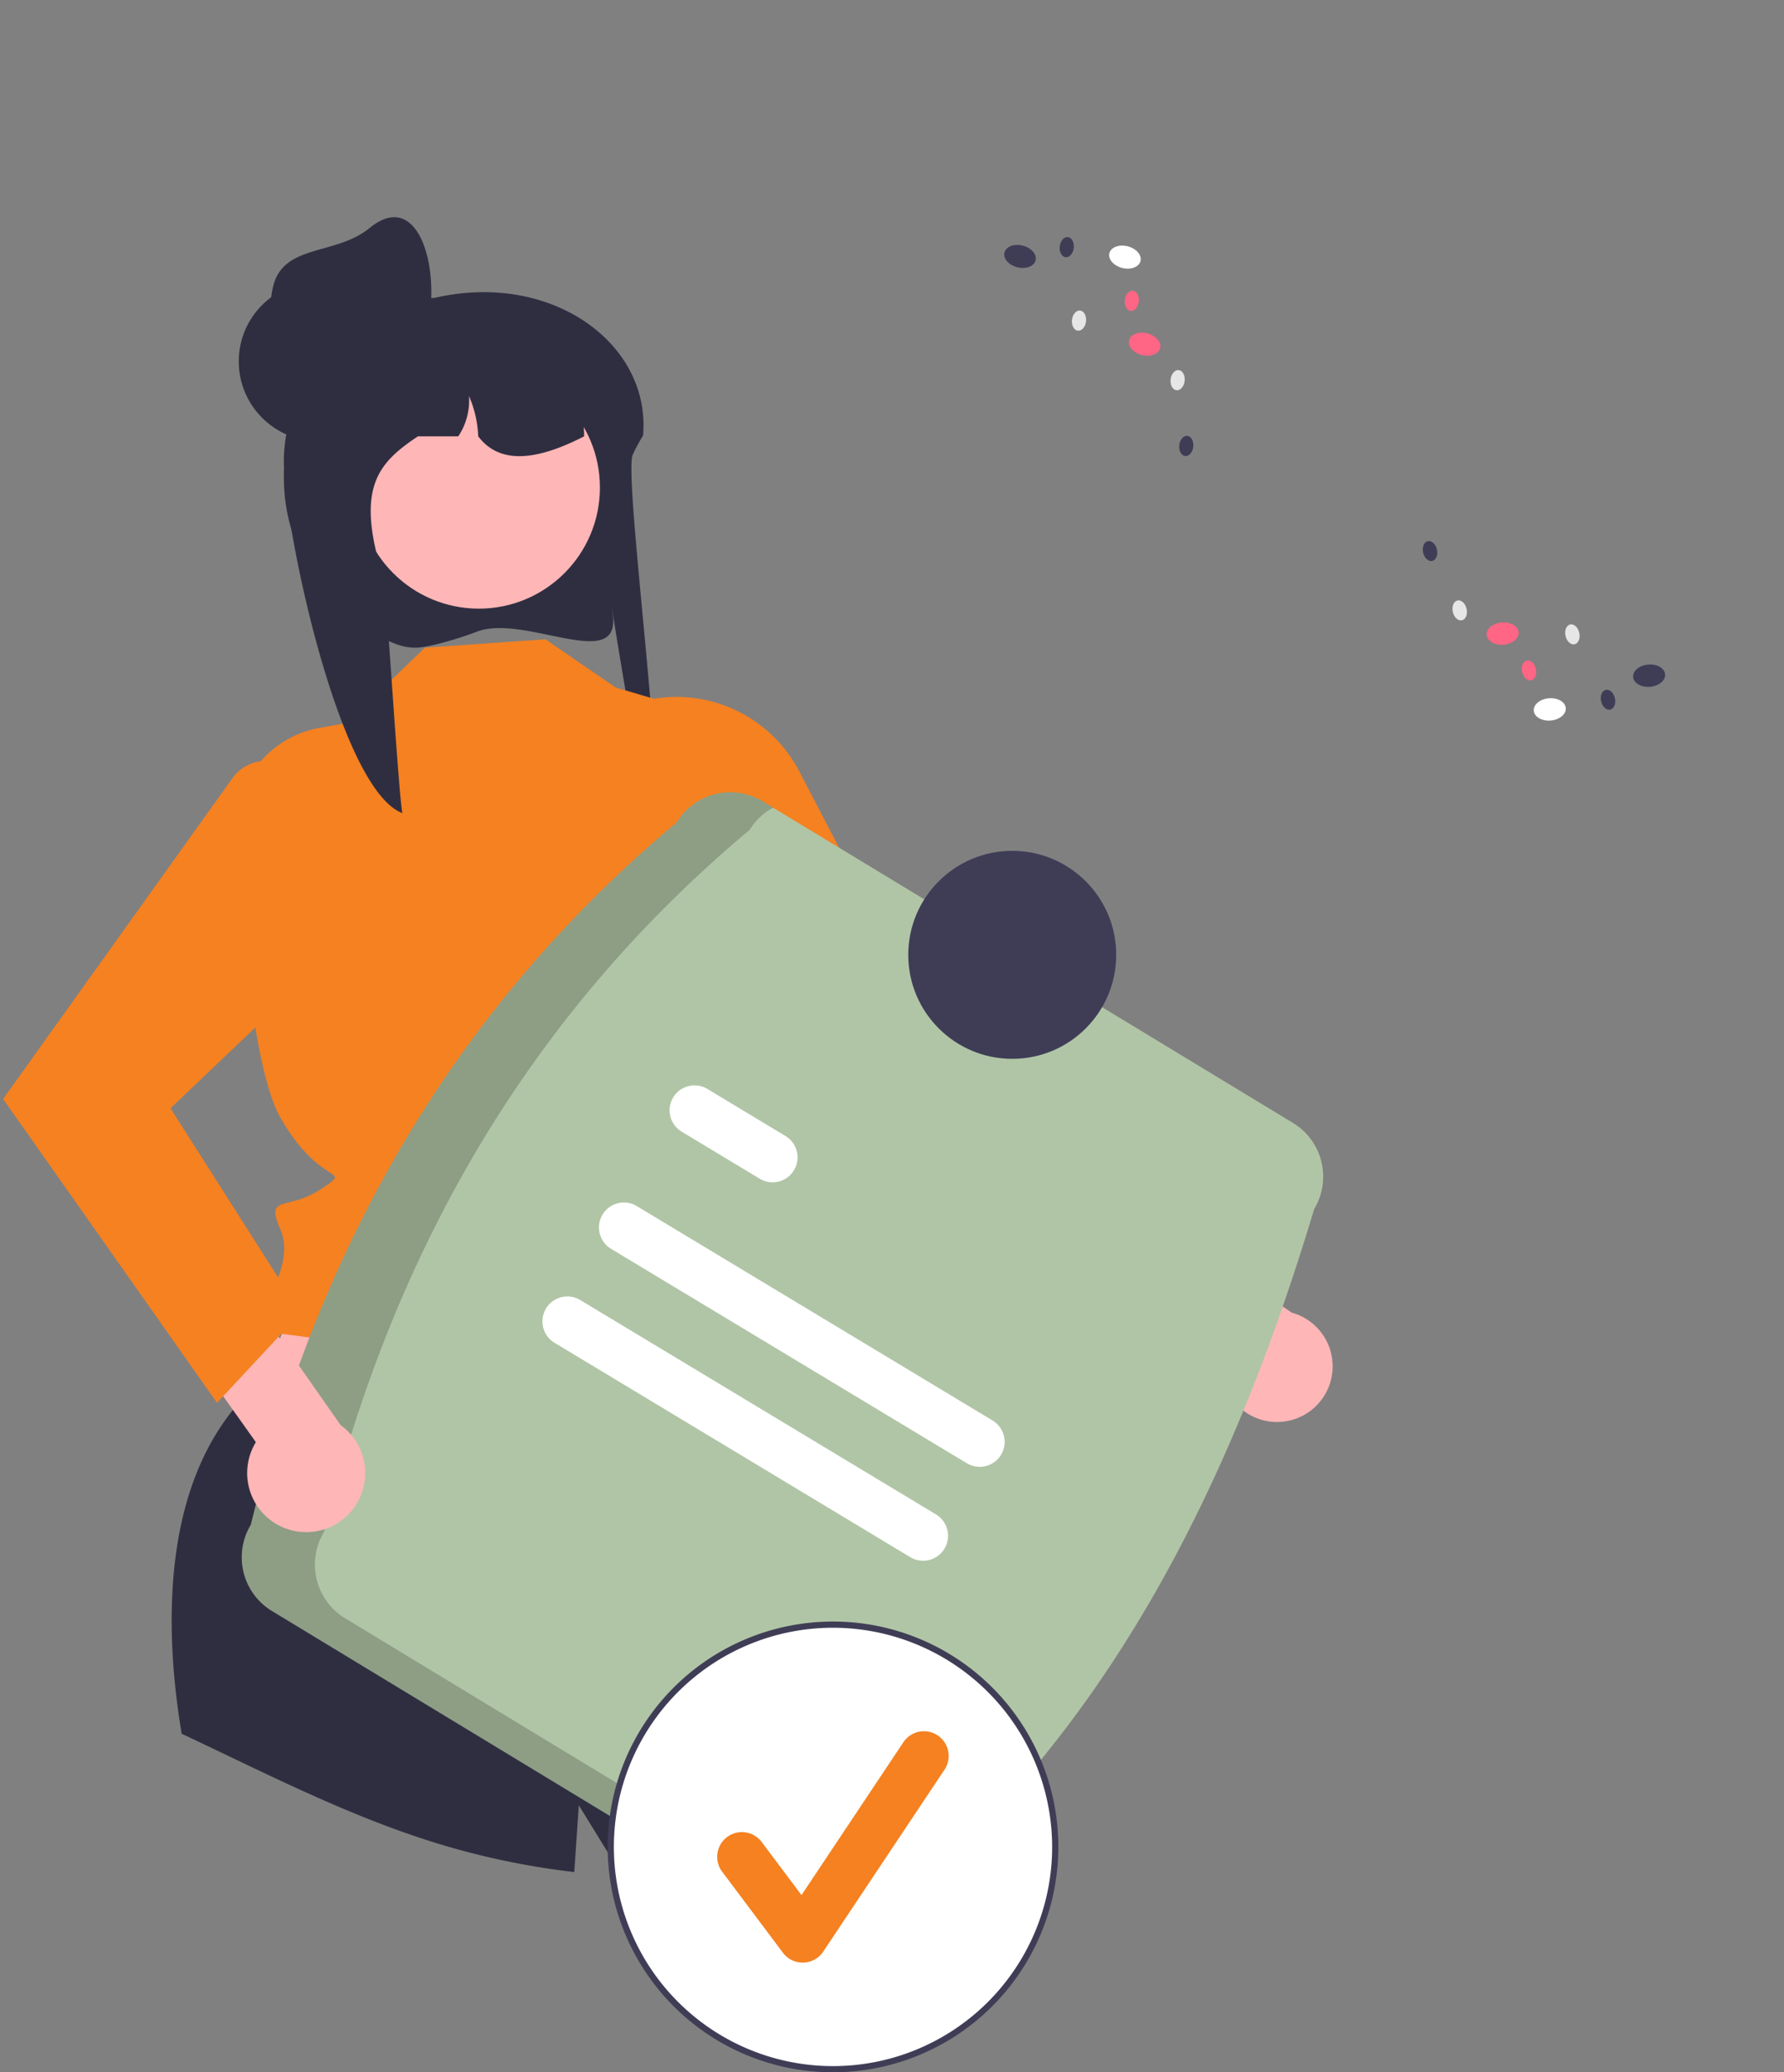 <svg
        xmlns="http://www.w3.org/2000/svg"
        data-name="Layer 1"
        width="575.455"
        height="668.319"
        viewBox="0 0 575.455 668.319"
        xmlns:xlink="http://www.w3.org/1999/xlink"
      >
   
        <rect x="0" y="0" width="575.455" height="668.319" fill="#808080" stroke="none"/>
   
        <path
          d="M466.29,319.488a114.228,114.228,0,0,1-12.558,3.971c-5.626,1.371-8.802,2.007-14.231-.101-.191-.074-.373-.147-.544-.219a57.679,57.679,0,0,1-35.105-52.299c-.027-.384-.027-.787-.027-1.18a56.192,56.192,0,0,1,.271-5.675,57.37,57.37,0,0,1,1.23-7.633l-.054-.01c-4.396-4.495-6.087-10.653-5.527-16.84A27.832,27.832,0,0,1,412.318,218.689a44.032,44.032,0,0,1,18.281-6.453,46.326,46.326,0,0,1,5.255-.305h16.499a71.282,71.282,0,0,1,10.357-1.633h.027c33.205-2.754,59.391,19.259,56.949,46.043-.018.03-.045.059-.063.089-.706,1.151-1.33,2.243-1.881,3.285-.534.974-.986,1.908-1.375,2.793-3.03,6.846,11.37,113.061,6.205,114.674-2.94.915-14.789-78.123-12.663-63.093C512.585,332.946,481.587,313.833,466.29,319.488Z"
          transform="translate(-312.272 -115.841)"
          fill="#2f2e41"
        />
        <polygon
          points="204.039 395.654 250.068 493.714 73.005 475.781 109.966 381.645 204.039 395.654"
          fill="#ffb6b6"
        />
        <path
          d="M608.711,708.101a257.909,257.909,0,0,1-95.64,12.81l-14.09-22.85s-.59,8.51-1.47,21.52a248.821,248.821,0,0,1-45.47-9.64c-28.11-8.79-54.46-22.41-81.17-34.97-5.41-32.25-7.44-81.98,22.47-110.93l160.99,29.5s25.83,19.32,18.92,26.24c-6.91,6.91-7.98,5.84-3.44,10.38,4.54,4.54,14.35,10.61,14.45,14.58C584.301,646.291,595.311,674.401,608.711,708.101Z"
          transform="translate(-312.272 -115.841)"
          fill="#2f2e41"
        />
        <path
          d="M488.199,322.007l-38.895,2.714L424.165,349.013l-8.804,1.571A32.825,32.825,0,0,0,388.355,384.83c1.811,30.683,5.866,76.528,14.341,91.402,13.141,23.063,23.996,15.827,13.141,23.063s-18.142,1.55-13.141,12.986-6.758,26.105-6.758,26.105l-4.681,4.681,4.965,2.035L554.417,565.686s-13.679-61.502-5.124-76.61,29.296-60.777,10.785-78.646l-18.1-63.694-31.134-9.182Z"
          transform="translate(-312.272 -115.841)"
          fill="#f58121"
        />
        <path
          d="M723.647,574.429A17.981,17.981,0,0,1,706.566,553.024L632.36,502.768l8.854-23.943L728.914,539.159a17.956,17.956,0,0,1-5.267,35.27Z"
          transform="translate(-312.272 -115.841)"
          fill="#ffb6b6"
        />
        <path
          d="M514.05,343.728l-10.783,4.27,57.522,112.344,119.079,81.168,17.165-29.011-90.644-78.294-36.29-69.598A44.665,44.665,0,0,0,514.05,343.728Z"
          transform="translate(-312.272 -115.841)"
          fill="#f58121"
        />
        <circle cx="154.455" cy="157.231" r="39.056" fill="#ffb6b6" />
        <path
          d="M500.69,256.556c-.651.344-1.293.66-1.945.977-.678.326-1.357.651-2.044.959-13.07,5.925-23.717,6.585-30.175-1.936a36.169,36.169,0,0,0-2.976-13.007,20.903,20.903,0,0,1-3.446,13.007H447.097c-13.396,8.891-20.27,17.059-10.972,46.248.606,1.918,4.758,70.047,5.943,75.284-20.279-7.779-37.773-90.371-38.216-112.134-.027-.353-.027-.724-.027-1.085a47.554,47.554,0,0,1,.271-5.219,48.861,48.861,0,0,1,1.23-7.019l-.054-.009a18.331,18.331,0,0,1-5.527-15.486,44.664,44.664,0,0,1,12.41-11.126,79.196,79.196,0,0,1,13.586-5.102c.118-.027.217-.054.335-.081,1.429-.389,2.894-.742,4.36-1.049a81.869,81.869,0,0,1,9.145-1.384c.226-.009.443-.027.642-.027a6.853,6.853,0,0,1,3.491.959c.009,0,.009.009.027.009a6.89,6.89,0,0,1,3.356,5.861h14.491c.534,0,1.067.018,1.601.045,20.18.805,36.398,9.434,37.438,29.271C500.672,255.199,500.69,255.868,500.69,256.556Z"
          transform="translate(-312.272 -115.841)"
          fill="#2f2e41"
        />
        <circle cx="102.747" cy="116.555" r="25.73" fill="#2f2e41" />
        <path
          d="M450.344,220.495c-2.923,13.906-17.345,22.224-31.142,18.821a25.73,25.73,0,0,1-18.821-31.142c3.402-13.797,20.147-9.82,31.142-18.821C447.077,176.618,454.287,201.741,450.344,220.495Z"
          transform="translate(-312.272 -115.841)"
          fill="#2f2e41"
        />
        <path
          d="M393.176,607.597c21.929-89.427,65.38-166.292,137.341-226.514a20.246,20.246,0,0,1,27.777-6.808L729.362,477.998a20.246,20.246,0,0,1,6.807,27.777c-27.466,91.762-68.605,171.388-137.341,226.514a20.245,20.245,0,0,1-27.777,6.808L399.984,635.374A20.246,20.246,0,0,1,393.176,607.597Z"
          transform="translate(-312.272 -115.841)"
          fill="#B0C5A6"
        />
        <path
          d="M423.582,637.735a20.245,20.245,0,0,1-6.808-27.777c21.929-89.428,65.38-166.292,137.341-226.514a19.984,19.984,0,0,1,7.546-7.128l-3.366-2.041a20.246,20.246,0,0,0-27.777,6.807C458.556,441.305,415.105,518.169,393.176,607.597a20.245,20.245,0,0,0,6.808,27.777L571.052,739.097a20.156,20.156,0,0,0,20.232.32Z"
          transform="translate(-312.272 -115.841)"
          opacity="0.2"
          style="isolation:isolate"
        />
        <path
          d="M624.201,587.772l-114.829-69.189a8.044,8.044,0,0,1,8.303-13.78l114.829,69.189a8.044,8.044,0,0,1-8.303,13.779Z"
          transform="translate(-312.272 -115.841)"
          fill="#fff"
        />
        <path
          d="M557.401,496.021l-25.262-15.222a8.044,8.044,0,0,1,8.259-13.806l.043.026,25.262,15.222a8.044,8.044,0,0,1-8.303,13.779Z"
          transform="translate(-312.272 -115.841)"
          fill="#fff"
        />
        <path
          d="M605.951,618.061l-114.829-69.189a8.044,8.044,0,0,1,8.286-13.79l.016.01,114.829,69.189a8.044,8.044,0,0,1-8.303,13.779Z"
          transform="translate(-312.272 -115.841)"
          fill="#fff"
        />
        <circle cx="326.511" cy="307.935" r="33.539" fill="#3f3d56" />
        <circle cx="268.698" cy="595.633" r="71.685" fill="#fff" />
        <path
          d="M580.971,784.159a72.685,72.685,0,1,1,72.685-72.686A72.768,72.768,0,0,1,580.971,784.159Zm0-143.37a70.685,70.685,0,1,0,70.685,70.685A70.765,70.765,0,0,0,580.971,640.789Z"
          transform="translate(-312.272 -115.841)"
          fill="#3f3d56"
        />
        <path
          d="M571.191,748.783a7.972,7.972,0,0,1-6.379-3.19L545.256,719.516a7.974,7.974,0,1,1,12.758-9.568l12.795,17.058,32.862-49.292a7.974,7.974,0,1,1,13.27,8.847L577.827,745.232a7.977,7.977,0,0,1-6.414,3.548C571.339,748.781,571.265,748.783,571.191,748.783Z"
          transform="translate(-312.272 -115.841)"
          fill="#f58121"
        />
        <ellipse
          cx="812.172"
          cy="344.619"
          rx="5.177"
          ry="3.601"
          transform="translate(-338.679 -45.396) rotate(-4.887)"
          fill="#fff"
        />
        <ellipse
          cx="844.222"
          cy="333.746"
          rx="5.177"
          ry="3.601"
          transform="translate(-337.636 -42.705) rotate(-4.887)"
          fill="#3f3d56"
        />
        <ellipse
          cx="796.979"
          cy="320.166"
          rx="5.177"
          ry="3.601"
          transform="translate(-336.651 -46.779) rotate(-4.887)"
          fill="#ff6584"
        />
        <ellipse
          cx="783.121"
          cy="312.684"
          rx="2.276"
          ry="3.272"
          transform="translate(-361.93 64.443) rotate(-12.732)"
          fill="#e6e6e6"
        />
        <ellipse
          cx="773.549"
          cy="293.556"
          rx="2.276"
          ry="3.272"
          transform="translate(-357.95 61.863) rotate(-12.732)"
          fill="#3f3d56"
        />
        <ellipse
          cx="819.473"
          cy="320.419"
          rx="2.276"
          ry="3.272"
          transform="translate(-362.741 72.645) rotate(-12.732)"
          fill="#e6e6e6"
        />
        <ellipse
          cx="805.474"
          cy="332.04"
          rx="2.276"
          ry="3.272"
          transform="translate(-365.646 69.846) rotate(-12.732)"
          fill="#ff6584"
        />
        <ellipse
          cx="830.959"
          cy="341.505"
          rx="2.276"
          ry="3.272"
          transform="translate(-367.106 75.695) rotate(-12.732)"
          fill="#3f3d56"
        />
        <ellipse
          cx="675.135"
          cy="198.762"
          rx="3.601"
          ry="5.177"
          transform="translate(4.339 688.541) rotate(-75.779)"
          fill="#fff"
        />
        <ellipse
          cx="641.291"
          cy="198.544"
          rx="3.601"
          ry="5.177"
          transform="translate(-20.979 655.569) rotate(-75.779)"
          fill="#3f3d56"
        />
        <ellipse
          cx="681.486"
          cy="226.84"
          rx="3.601"
          ry="5.177"
          transform="translate(-18.088 715.878) rotate(-75.779)"
          fill="#ff6584"
        />
        <ellipse
          cx="692.131"
          cy="238.447"
          rx="3.272"
          ry="2.276"
          transform="translate(66.027 783.978) rotate(-83.624)"
          fill="#e6e6e6"
        />
        <ellipse
          cx="694.914"
          cy="259.655"
          rx="3.272"
          ry="2.276"
          transform="translate(47.425 805.597) rotate(-83.624)"
          fill="#3f3d56"
        />
        <ellipse
          cx="660.314"
          cy="219.239"
          rx="3.272"
          ry="2.276"
          transform="translate(56.833 735.282) rotate(-83.624)"
          fill="#e6e6e6"
        />
        <ellipse
          cx="677.346"
          cy="212.841"
          rx="3.272"
          ry="2.276"
          transform="translate(78.332 746.521) rotate(-83.624)"
          fill="#ff6584"
        />
        <ellipse
          cx="656.363"
          cy="195.554"
          rx="3.272"
          ry="2.276"
          transform="translate(76.859 710.301) rotate(-83.624)"
          fill="#3f3d56"
        />
      
        <path
          d="M403.842,608.544a19.072,19.072,0,0,1-9.035-27.606l-55.105-77.461L357.38,482.968l64.777,92.48a19.046,19.046,0,0,1-18.314,33.096Z"
          transform="translate(-312.272 -115.841)"
          fill="#ffb6b6"
        />
        <path
          d="M405.109,363.073h0a13.6,13.6,0,0,0-17.382,3.06L313.272,470.262l69,98,27-29-42-66,55.818-53.145A44.665,44.665,0,0,0,405.109,363.073Z"
          transform="translate(-312.272 -115.841)"
          fill="#f58121"
        />
      </svg>